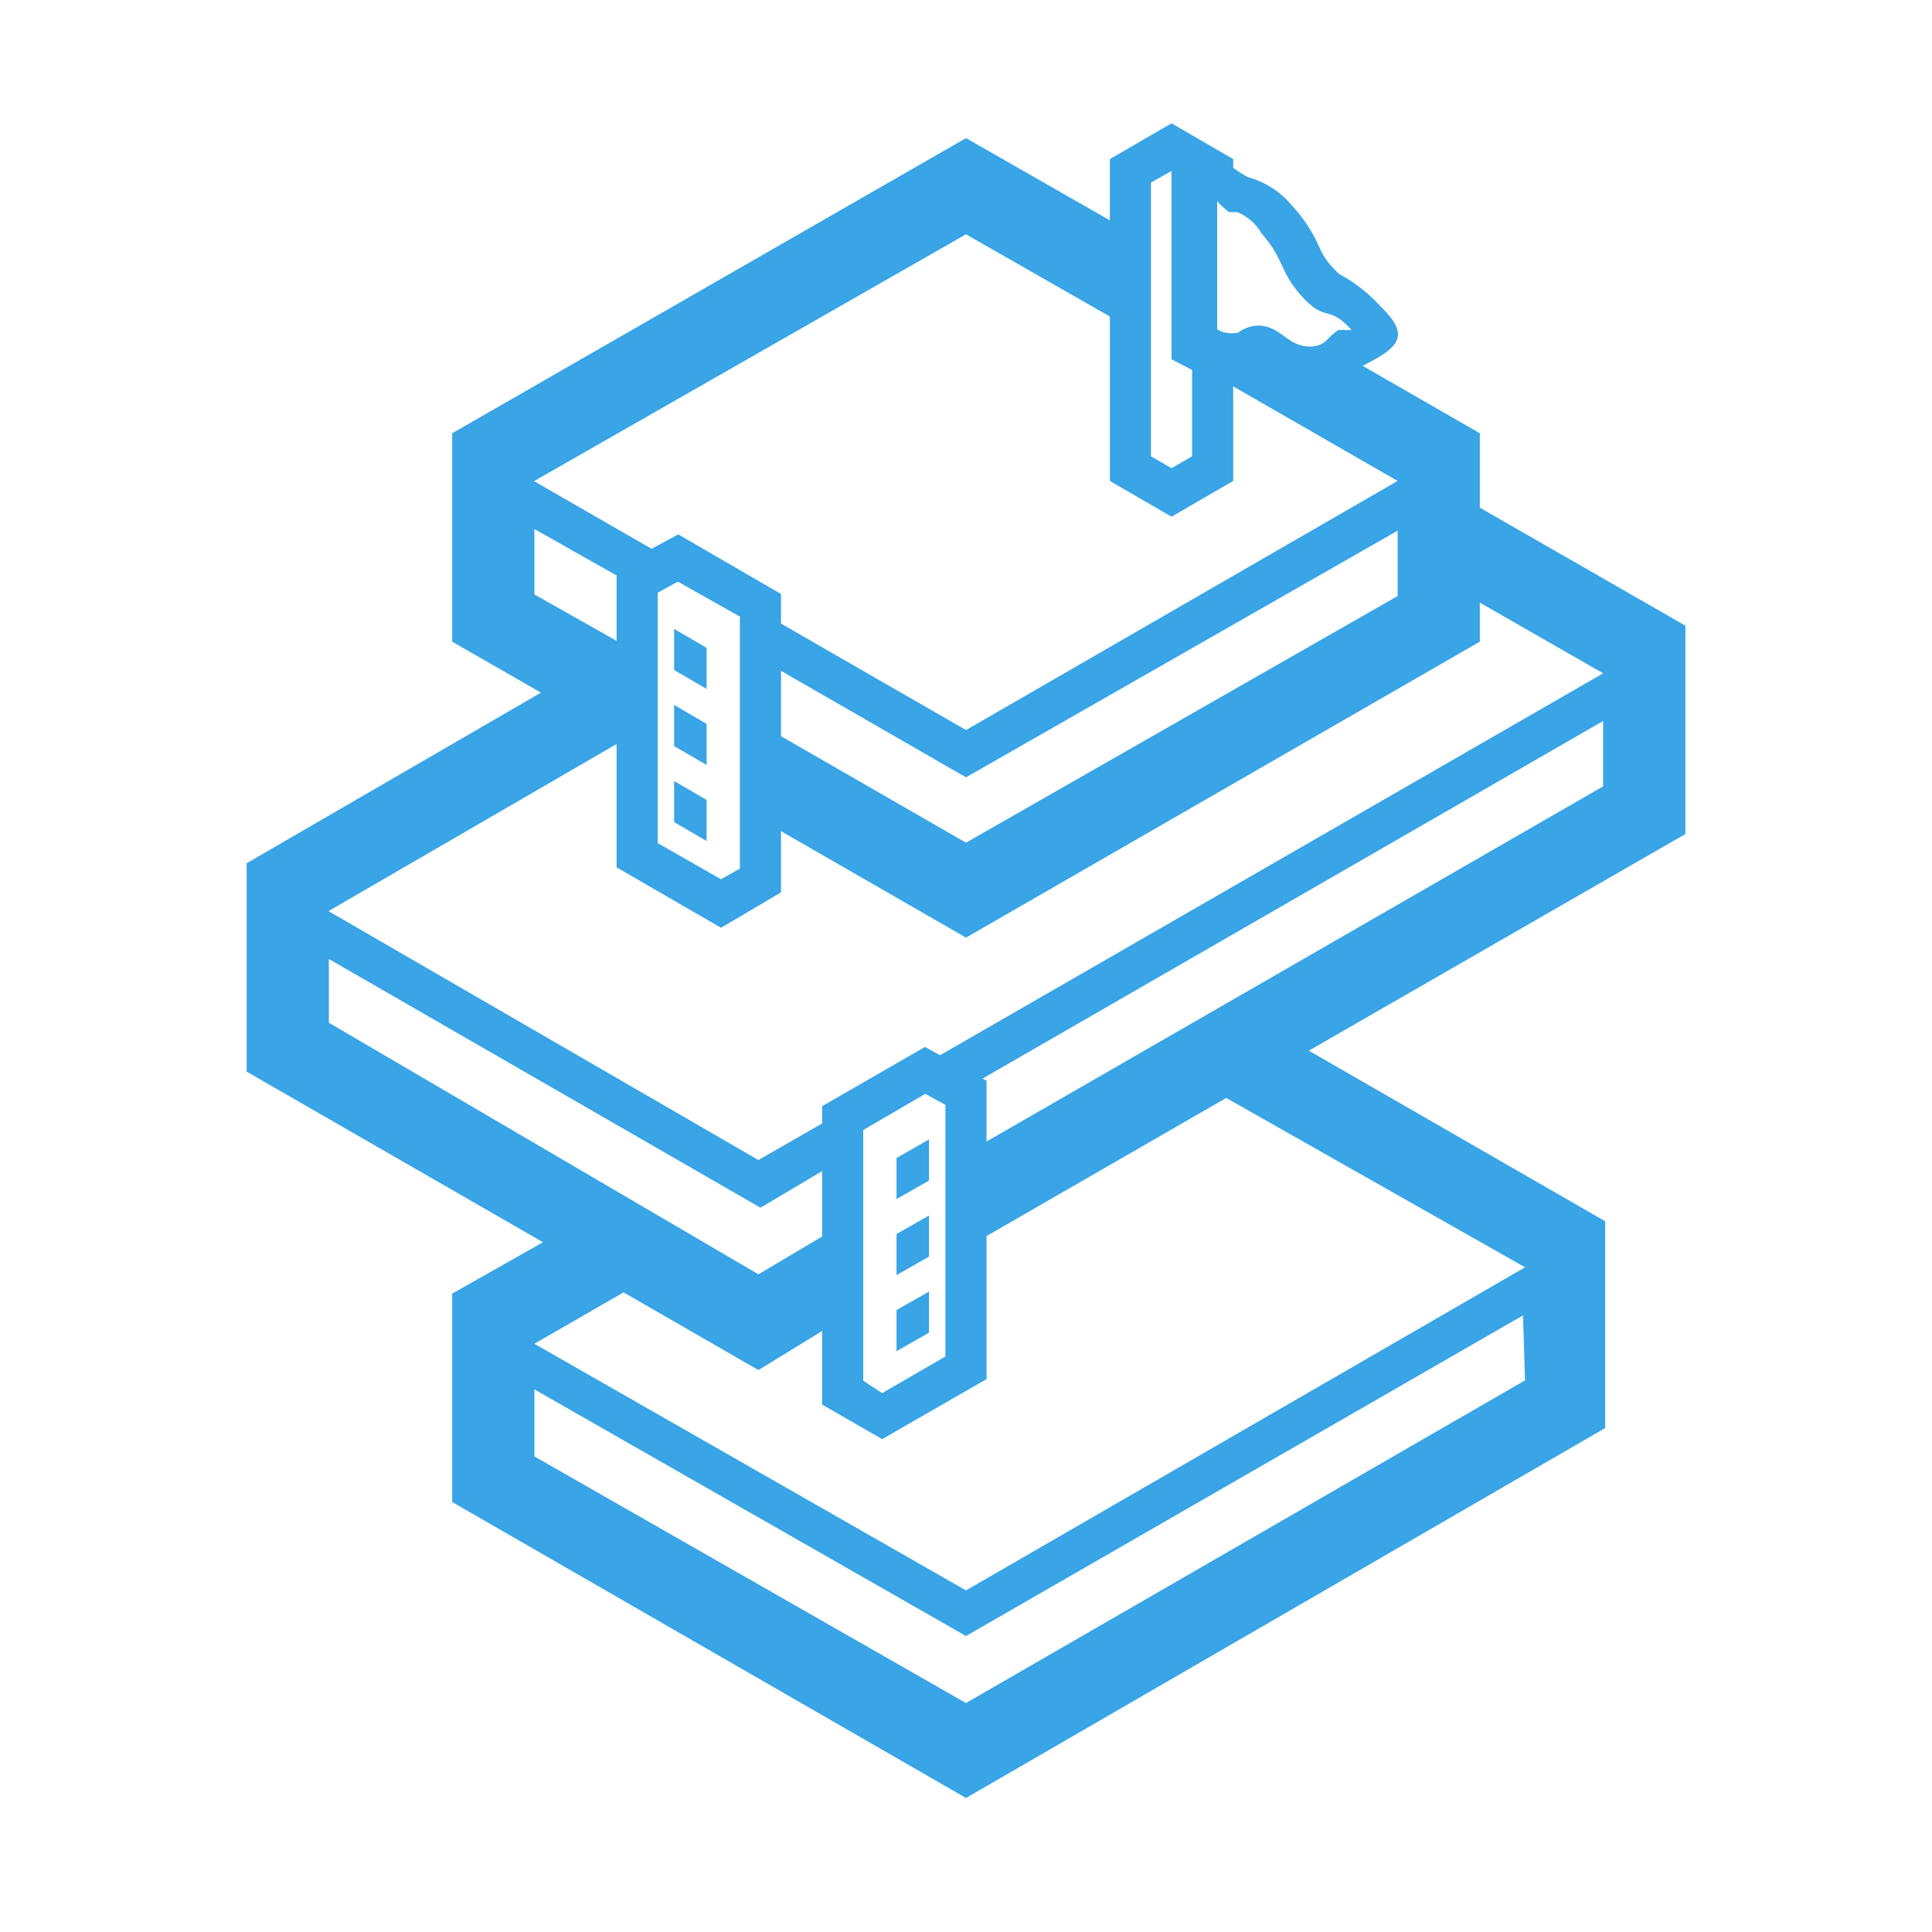 <svg xmlns="http://www.w3.org/2000/svg" width="47" height="47" viewBox="0 0 47 47"><path d="M41 15.22l-5-2.87v-1.81L33.15 8.9c.88-.45 1.19-.72.42-1.46a3.79 3.79 0 0 0-1-.78l-.11-.11a1.67 1.67 0 0 1-.37-.55 3.68 3.68 0 0 0-.66-1 2.12 2.12 0 0 0-1.07-.69 2.77 2.77 0 0 1-.36-.23v-.21L28.5 3l-1.5.87v1.49l-3.5-2L11 10.54v5.07l2.16 1.24L6 21v5.07l7.21 4.15L11 31.47v5.07l12.5 7.2 15.55-9v-5.03l-7.21-4.15L41 20.29zm-23 5.91l-.46.26-1.54-.88v-6.09l.49-.27L18 15zm1-4.81l4.5 2.59 10.5-6v1.59l-10.5 6-4.5-2.59zM30.69 5.68c.56.63.43.93 1 1.55s.63.17 1.19.8h-.18a.07.07 0 0 0-.06 0h-.09l-.1.08a1.75 1.75 0 0 0-.2.19.57.57 0 0 1-.38.13c-.56 0-.69-.49-1.25-.51a.86.86 0 0 0-.51.18h-.07a.42.42 0 0 1-.16 0 .57.57 0 0 1-.27-.09V4.89a1.68 1.68 0 0 0 .29.27h.2a1.21 1.21 0 0 1 .59.52zM28 4.44l.5-.28v4.58L29 9v2.1l-.5.29-.5-.29zM13 11.7l10.5-6 3.5 2v4l1.5.87 1.5-.87V9.4l4 2.3-1.56.9-8.94 5.16-4.5-2.59v-.72L16.5 13l-.65.35L13 11.71zm0 2.76v-1.59L15 14v1.59zm-5 7.7l7-4.06v3l2.54 1.47 1.46-.86v-1.49l4.5 2.59 12.5-7.2v-.95l3 1.72-16.13 9.29-.37-.2-2.5 1.44v.42l-1.55.89L8 22.17zm15 4.72V33l-1.54.89-.46-.3v-6.1l1.51-.88zm-15-2v-1.55l10.5 6.05 1.5-.89v1.59l-1.55.92zm29.1 8.7l-13.6 7.85-10.5-6V33.8l10.5 6L37.05 32zm0-2.75l-13.6 7.86-10.5-6 2.17-1.25 3.28 1.89 1.55-.95v1.79l1.46.84L24 33.55v-3.48l5.83-3.36zm1.9-11.7l-15 8.64v-1.48l-.1-.05 15.1-8.7zM21.81 31.87l.79-.45v1l-.79.45zm0-1.85l.79-.45v1l-.79.45zm0-1.85l.79-.45v1l-.79.45zM16.4 19l.79.46v1L16.4 20zm.79-1.39v1l-.79-.46v-1zm-.79-2.31l.79.46v1l-.79-.46z" fill="#39a4e6"/></svg>
